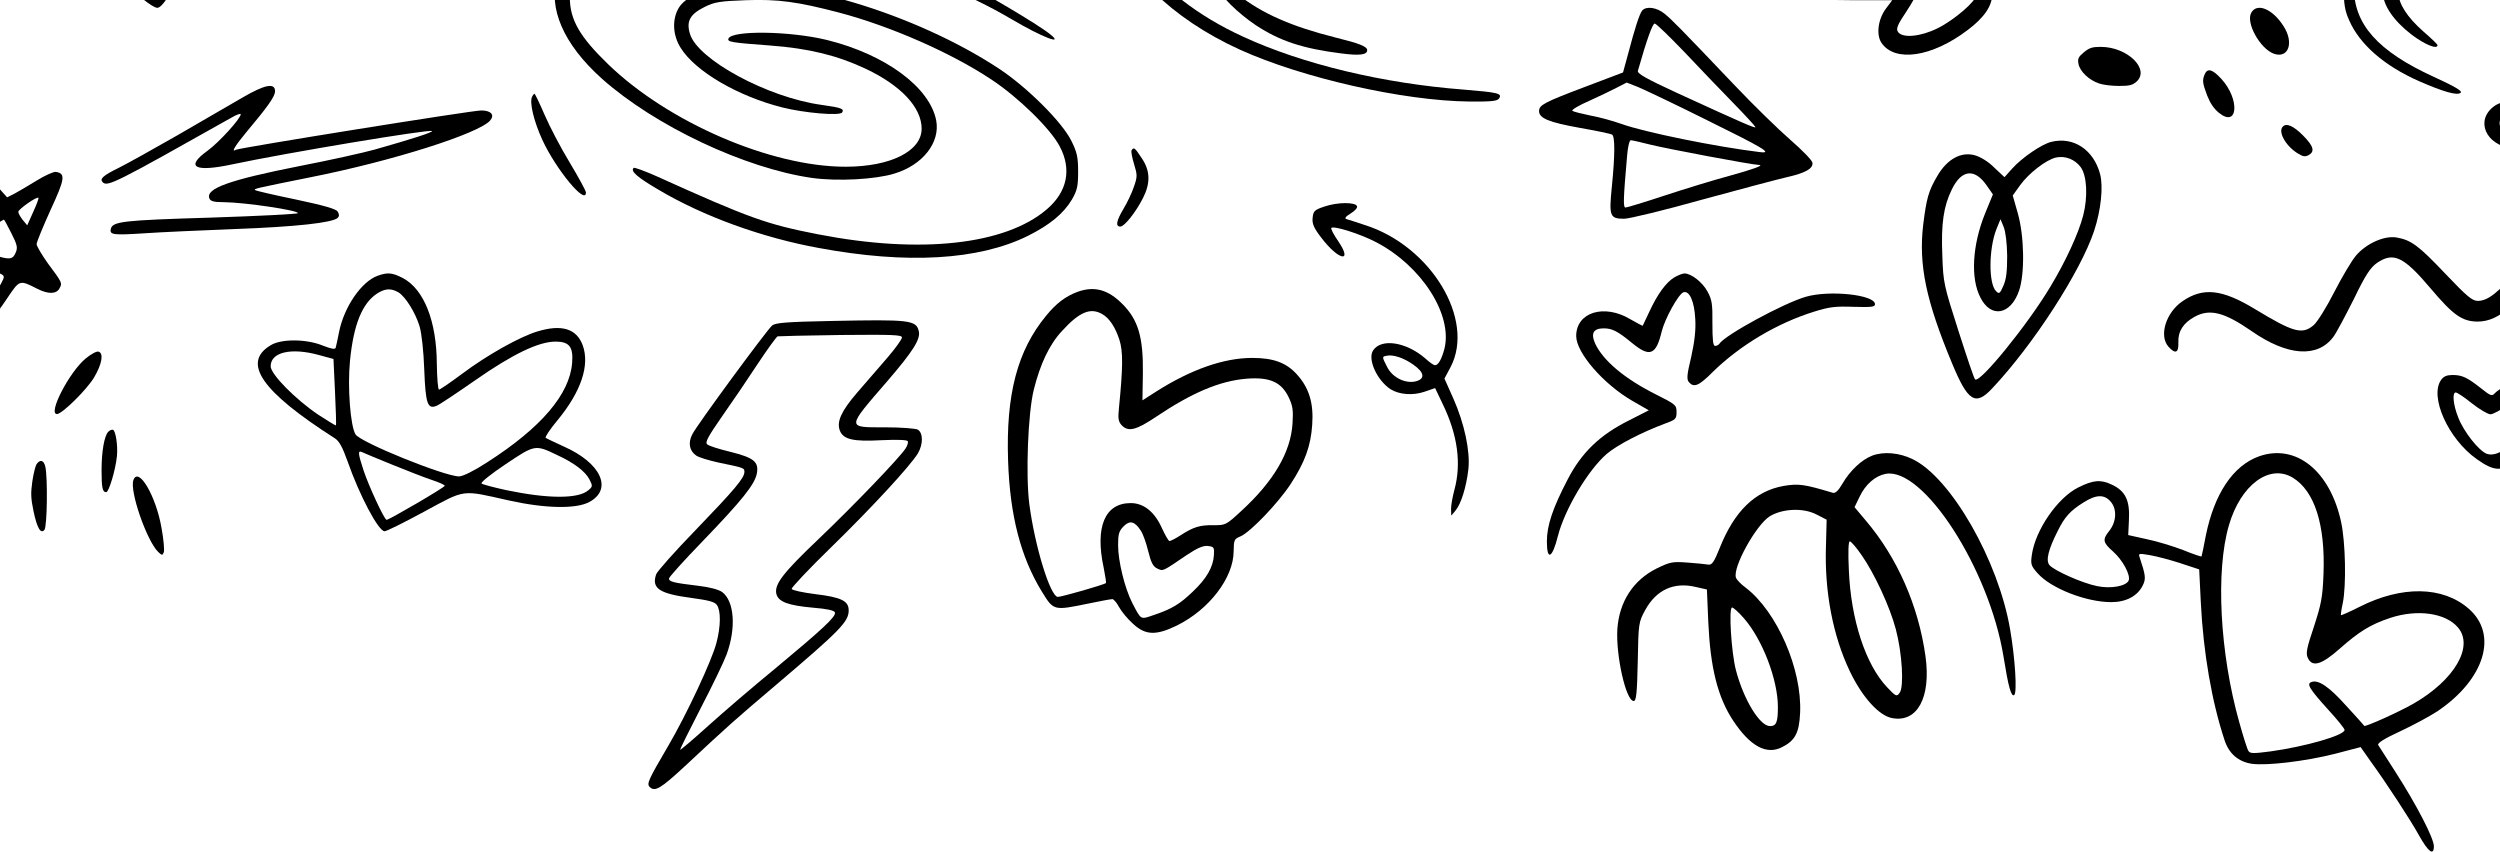 <svg width="320" height="109" viewBox="0 0 320 109" fill="none" xmlns="http://www.w3.org/2000/svg">
<path d="M136.055 -40.09C133.989 -36.817 133 -33.233 133 -28.745C133 -24.71 133.465 -22.734 135.211 -19.291C136.2 -17.315 136.899 -16.412 139.284 -14.098C142.019 -11.445 142.194 -11.22 142.484 -9.724C143.561 -3.91 149.903 2.355 158.719 6.363C166.69 9.975 179.637 12.91 188.045 12.995C190.925 13.023 191.652 12.938 191.885 12.6C192.293 11.951 191.798 11.838 187.376 11.471C177.018 10.681 166.69 8.197 159.126 4.698C153.307 2.045 148.507 -1.709 145.976 -5.547C144.987 -7.099 143.765 -9.949 143.997 -10.204C144.085 -10.288 145.103 -10.062 146.267 -9.724C148.769 -9.018 150.223 -8.99 152.202 -9.554C154.267 -10.147 155.547 -11.502 155.751 -13.336C155.926 -15.199 155.693 -15.961 154.616 -17.146C153.395 -18.501 151.649 -19.093 149.351 -18.952C146.296 -18.755 144.143 -17.344 143.095 -14.888C142.805 -14.211 142.397 -13.647 142.164 -13.647C141.583 -13.647 138.499 -16.864 137.364 -18.698C134.018 -24.004 133.669 -31.511 136.433 -38.087C137.015 -39.441 137.393 -40.655 137.306 -40.768C137.015 -41.219 136.666 -41.022 136.055 -40.09ZM151.503 -17.315C152.871 -16.92 154.355 -15.312 154.355 -14.183C154.355 -11.982 152.551 -10.683 149.409 -10.711C146.79 -10.711 144.172 -11.84 144.172 -12.969C144.172 -14.38 145.539 -16.158 147.169 -16.92C148.827 -17.654 149.845 -17.739 151.503 -17.315Z" fill="black"/>
<path d="M22.102 -19.34C21.76 -18.981 20.849 -17.682 20.109 -16.466L18.771 -14.227L17.718 -15.582C15.156 -18.87 11.911 -19.837 10.573 -17.709C8.808 -14.918 11.313 -7.208 15.441 -2.786C17.32 -0.796 19.512 1 20.138 1C21.248 1 24.237 -5.218 25.404 -9.971C26.429 -14.145 26.087 -18.925 24.721 -19.782C24.038 -20.197 22.785 -20.003 22.102 -19.34ZM24.209 -15.416C24.294 -12.873 24.066 -12.21 23.298 -13.039C22.871 -13.481 22.871 -13.675 23.241 -15.029C23.468 -15.858 23.668 -16.77 23.668 -17.046C23.668 -17.958 23.07 -17.488 22.472 -16.134C22.102 -15.25 21.76 -14.835 21.618 -14.974C21.305 -15.277 21.647 -16.051 22.728 -17.461C23.725 -18.76 24.066 -18.29 24.209 -15.416ZM15.156 -15.609C15.925 -14.891 16.551 -14.117 16.551 -13.896C16.551 -13.702 16.124 -13.923 15.612 -14.421C15.099 -14.918 14.558 -15.305 14.416 -15.305C14.245 -15.305 13.932 -14.725 13.704 -13.979C13.448 -13.26 13.135 -12.707 12.993 -12.707C12.423 -12.79 11.598 -14.227 11.598 -15.112C11.598 -16.549 11.883 -16.963 12.879 -16.963C13.591 -16.963 14.103 -16.659 15.156 -15.609ZM20.935 -12.376C20.679 -11.795 20.337 -10.994 20.195 -10.635C19.967 -9.999 19.91 -9.999 19.483 -10.414C19.028 -10.828 19.056 -10.911 19.625 -11.519C19.967 -11.878 20.252 -12.238 20.252 -12.32C20.252 -12.431 20.394 -12.846 20.536 -13.26C20.736 -13.758 20.935 -13.923 21.134 -13.73C21.305 -13.564 21.248 -13.094 20.935 -12.376ZM15.697 -11.187C15.412 -10.165 15.327 -10.082 14.843 -10.331C14.188 -10.662 14.131 -11.243 14.587 -12.514C14.9 -13.426 14.928 -13.426 15.469 -12.873C15.953 -12.403 15.982 -12.21 15.697 -11.187ZM23.241 -11.436C23.753 -10.883 23.753 -10.8 23.269 -8.838C23.013 -7.733 22.415 -6.02 21.931 -5.08L21.077 -3.311L20.337 -4.057C19.625 -4.748 19.597 -4.831 19.939 -5.909C20.252 -6.987 20.337 -7.042 21.134 -6.876C22.074 -6.655 22.187 -6.959 21.504 -7.982C21.077 -8.59 21.106 -8.783 21.533 -10.11C22.273 -12.293 22.358 -12.376 23.241 -11.436ZM18.515 -9.695C19.312 -8.7 19.341 -8.562 19.028 -7.761C18.515 -6.572 18.174 -6.572 17.263 -7.705C16.579 -8.59 16.523 -8.866 16.693 -9.944C16.893 -11.353 17.177 -11.326 18.515 -9.695ZM14.416 -8.949C14.9 -8.424 14.843 -7.014 14.302 -7.014C13.932 -7.014 13.164 -8.7 13.334 -9.142C13.534 -9.64 13.818 -9.585 14.416 -8.949ZM17.433 -5.605C17.917 -4.942 17.946 -4.748 17.633 -4.057C17.433 -3.643 17.263 -3.228 17.206 -3.173C17.092 -3.007 16.295 -3.726 15.697 -4.5C15.242 -5.163 15.213 -5.329 15.583 -6.158C16.039 -7.18 16.323 -7.097 17.433 -5.605ZM19.967 -2.731C20.536 -2.15 20.593 -1.957 20.309 -1.349C19.91 -0.492 19.398 -0.465 18.572 -1.321C17.946 -1.957 17.946 -2.012 18.401 -2.703C18.999 -3.588 19.142 -3.588 19.967 -2.731Z" fill="black"/>
<path d="M196 -16.696C196 -15.23 199.388 -12.004 202.689 -10.273C205.697 -8.719 208.238 -7.839 211.772 -7.164C214.401 -6.666 214.635 -6.548 216.095 -5.199C218.695 -2.735 223.368 -0.976 229.005 -0.272C230.349 -0.125 233.883 0.022 236.833 0.022H242.207L241.418 1.077C240.396 2.426 240.133 4.392 240.805 5.447C242.499 8.028 247.289 7.324 251.875 3.834C253.978 2.251 255 0.755 255 -0.741C255 -1.797 254.825 -2.061 251.992 -4.818C248.545 -8.191 246.471 -9.422 243.901 -9.598C242.47 -9.716 242.149 -9.628 241.331 -8.924C240.513 -8.249 240.396 -7.956 240.396 -6.724C240.396 -5.932 240.659 -4.7 240.98 -3.938C241.301 -3.175 241.564 -2.442 241.564 -2.296C241.564 -1.856 231.225 -1.973 228.129 -2.471C224.799 -2.97 220.739 -4.378 219.016 -5.61C217.643 -6.636 217.526 -6.46 220.301 -7.457C223.193 -8.455 224.916 -10.302 224.916 -12.326C224.916 -14.907 221.761 -16.637 218.432 -15.846C215.803 -15.259 214.08 -13.382 213.729 -10.742C213.642 -10.126 213.525 -9.54 213.437 -9.452C213.145 -9.188 207.333 -10.566 204.996 -11.446C202.513 -12.414 198.95 -14.643 197.636 -16.08C196.759 -16.989 196 -17.283 196 -16.696ZM221.732 -13.177C223.631 -12.15 220.272 -9.364 217.117 -9.364C216.212 -9.364 216.153 -9.422 216.153 -10.332C216.183 -11.505 216.738 -12.561 217.643 -13.059C218.49 -13.529 220.944 -13.587 221.732 -13.177ZM246.092 -6.754C248.019 -5.815 252.955 -1.416 252.955 -0.624C252.955 0.139 250.122 2.573 248.049 3.6C245.829 4.714 243.463 4.919 242.937 4.069C242.674 3.688 242.879 3.16 243.989 1.517C244.748 0.373 245.361 -0.741 245.361 -0.976C245.361 -1.21 244.894 -1.973 244.31 -2.677C242.762 -4.525 241.973 -6.754 242.645 -7.399C243.054 -7.839 244.427 -7.575 246.092 -6.754Z" fill="black"/>
<path d="M83.087 -10.62C69.758 -8.283 67.016 1.094 77.049 10.077C83.816 16.103 95.307 21.538 103.941 22.777C107.207 23.227 112.049 22.974 114.499 22.214C118.115 21.115 120.361 18.243 119.836 15.427C119.019 11.175 113.361 6.98 105.865 5.121C101.17 3.967 93.616 3.854 93.237 4.952C93.091 5.375 93.674 5.459 98.574 5.825C103.503 6.191 107.178 7.092 110.824 8.81C115.344 10.95 117.969 13.766 117.969 16.469C117.969 19.341 114.003 21.341 108.228 21.341C98.691 21.341 85.566 15.681 77.866 8.247C74.22 4.727 72.937 2.53 72.937 -0.342C72.908 -1.862 73.054 -2.397 73.725 -3.524C77.575 -9.86 91.749 -10.901 108.345 -6.058C117.415 -3.439 124.007 -0.764 129.461 2.446C133.311 4.727 136.344 5.91 134.39 4.361C132.815 3.094 125.669 -1.13 122.782 -2.51C115.403 -6.058 104.145 -9.465 96.066 -10.62C92.362 -11.127 85.974 -11.127 83.087 -10.62Z" fill="black"/>
<path d="M308.327 -10.746C304.767 -10.189 302.293 -8.517 300.875 -5.704C300.121 -4.172 300 -3.615 300 -1.442C300 0.479 300.151 1.426 300.694 2.596C302.021 5.66 305.159 8.418 309.655 10.396C312.763 11.76 314.543 12.262 314.965 11.872C315.206 11.649 314.211 11.064 311.526 9.838C304.345 6.552 301.267 3.098 301.297 -1.693C301.328 -5.648 304.013 -8.462 308.75 -9.548C311.133 -10.077 311.676 -10.384 311.013 -10.774C310.5 -11.08 310.56 -11.08 308.327 -10.746Z" fill="black"/>
<path d="M269.757 -8.238C268.368 -6.889 268.942 -4.52 271.056 -2.63C274.198 0.188 277.763 -0.831 276.857 -4.28C276.404 -5.899 275.165 -7.728 273.987 -8.448C272.627 -9.258 270.664 -9.168 269.757 -8.238Z" fill="black"/>
<path d="M307.8 -4.378C305.7 -3.428 305 -2.559 305 -1.039C305 0.645 306.367 2.654 308.7 4.446C310.4 5.722 312 6.374 312 5.776C312 5.668 311.2 4.907 310.2 4.039C308.1 2.192 307 0.455 307 -0.93C307 -1.772 307.267 -2.125 308.5 -3.075C310.867 -4.894 310.467 -5.627 307.8 -4.378Z" fill="black"/>
<path d="M156 -1.502C156 -0.73 158.426 1.676 160.735 3.22C163.805 5.24 166.728 6.22 171.726 6.844C174.006 7.14 175 7.022 175 6.428C175 5.953 174.035 5.566 170.908 4.794C165.354 3.398 161.525 1.735 158.426 -0.73C156.643 -2.155 156 -2.333 156 -1.502Z" fill="black"/>
<path d="M92.3 -1.764C89.927 -1.412 87.642 -0.239 86.91 0.963C86.002 2.429 86.09 4.511 87.144 6.153C89.019 9.144 94.439 12.311 100.122 13.748C102.876 14.452 107.504 14.862 107.797 14.393C108.09 13.924 107.68 13.777 105.161 13.425C98.276 12.487 89.283 7.619 88.316 4.335C87.818 2.722 88.316 1.813 90.22 0.875C91.451 0.259 92.183 0.142 95.493 0.025C99.624 -0.122 102.114 0.23 107.387 1.608C113.949 3.338 121.712 6.74 126.839 10.141C130.325 12.428 134.426 16.446 135.627 18.704C137.209 21.665 136.623 24.539 133.987 26.797C128.684 31.342 117.816 32.544 104.721 29.993C98.1 28.703 95.962 27.94 84.01 22.545C82.486 21.87 81.197 21.401 81.109 21.489C80.67 21.9 81.52 22.662 84.273 24.275C89.986 27.677 97.573 30.433 104.868 31.753C116.087 33.834 125.257 33.307 131.555 30.198C134.367 28.791 136.125 27.354 137.209 25.536C137.883 24.363 138 23.835 138 21.959C138 20.111 137.854 19.466 137.121 18C135.92 15.595 131.497 11.197 127.923 8.822C117.084 1.667 100.942 -3.142 92.3 -1.764Z" fill="black"/>
<path d="M210.202 1.349C209.851 1.78 209.267 3.589 208.391 6.92L207.748 9.275L203.046 11.056C197.643 13.095 197 13.44 197 14.215C197 15.134 198.227 15.651 202.228 16.369C204.331 16.742 206.171 17.116 206.346 17.23C206.726 17.46 206.726 19.844 206.317 23.893C205.938 27.684 206.054 28 207.894 28C208.537 28 213.035 26.909 217.854 25.559C222.703 24.238 227.551 22.945 228.69 22.687C231.115 22.141 232.108 21.567 231.991 20.82C231.932 20.504 230.676 19.212 229.158 17.891C227.639 16.57 224.426 13.44 222.031 10.912C214.7 3.216 214.087 2.613 213.093 1.78C212.1 0.947 210.728 0.746 210.202 1.349ZM215.605 6.662C217.504 8.672 220.308 11.601 221.827 13.152C223.345 14.703 224.63 16.11 224.689 16.254C224.806 16.512 223.345 15.881 214.583 11.86C210.728 10.079 209.559 9.419 209.647 9.074C210.786 5.082 211.516 3.015 211.808 3.015C211.984 3.015 213.678 4.652 215.605 6.662ZM218.292 15.278C225.799 18.982 226.967 19.672 225.273 19.471C219.607 18.781 210.436 16.915 207.515 15.852C206.463 15.479 204.711 14.99 203.572 14.789C202.462 14.56 201.41 14.301 201.264 14.186C201.118 14.071 202.111 13.468 203.455 12.894C204.769 12.291 206.405 11.515 207.047 11.171L208.216 10.568L209.676 11.142C210.494 11.487 214.379 13.325 218.292 15.278ZM211.283 18.523C213.356 19.04 224.309 21.108 225.127 21.108C225.886 21.136 224.455 21.653 221.242 22.543C219.402 23.032 215.751 24.152 213.123 25.013C210.523 25.875 208.245 26.564 208.07 26.564C207.748 26.564 207.778 25.559 208.274 19.873C208.362 18.81 208.566 17.948 208.741 17.948C208.888 17.948 210.056 18.207 211.283 18.523Z" fill="black"/>
<path d="M288.164 1.626C287.433 2.898 289.279 6.226 291.056 6.878C292.938 7.531 293.669 5.443 292.276 3.323C290.882 1.137 288.896 0.321 288.164 1.626Z" fill="black"/>
<path d="M266.75 6.682C266.024 7.295 265.913 7.5 266.052 8.205C266.247 9.159 267.391 10.25 268.675 10.682C269.177 10.864 270.321 11 271.214 11C272.553 11 272.943 10.909 273.446 10.477C275.259 8.886 272.33 6 268.898 6C267.81 6 267.447 6.114 266.75 6.682Z" fill="black"/>
<path d="M282.203 9.499C281.884 10.282 281.906 10.618 282.522 12.242C282.91 13.221 283.388 13.921 284.004 14.425C286.466 16.44 286.74 12.717 284.323 10.086C283.183 8.855 282.568 8.687 282.203 9.499Z" fill="black"/>
<path d="M30.959 12.534C29.523 13.365 25.833 15.512 22.758 17.288C19.712 19.035 16.314 20.925 15.23 21.469C13.18 22.471 12.712 22.901 13.151 23.331C13.766 23.932 14.733 23.445 29.582 15.083C30.256 14.682 30.812 14.481 30.812 14.625C30.812 15.169 28.059 18.204 26.565 19.293C23.666 21.383 24.896 22.07 29.729 21.039C36.729 19.55 55.005 16.515 55.298 16.772C55.444 16.916 52.808 17.775 47.946 19.149C46.511 19.55 42.147 20.524 38.281 21.268C29.319 23.044 26.302 24.132 26.8 25.392C26.946 25.765 27.385 25.879 28.674 25.879C31.339 25.908 38.134 26.91 38.134 27.282C38.134 27.397 33.097 27.655 26.946 27.855C15.582 28.199 14.381 28.342 14.176 29.344C14.03 30.06 14.557 30.118 18.511 29.86C20.532 29.717 25.745 29.488 30.109 29.316C37.842 29.029 42.586 28.514 43.231 27.884C43.436 27.683 43.436 27.454 43.231 27.082C42.996 26.738 41.503 26.309 37.871 25.536C35.088 24.963 32.745 24.419 32.657 24.333C32.482 24.161 32.423 24.161 39.687 22.7C50.26 20.61 61.302 17.087 62.737 15.427C63.352 14.71 62.854 14.138 61.595 14.138C60.423 14.138 30.607 18.92 30.168 19.178C29.553 19.579 30.08 18.663 31.486 16.973C34.327 13.594 35.206 12.334 35.206 11.675C35.206 10.558 33.888 10.816 30.959 12.534Z" fill="black"/>
<path d="M68.127 12.349C67.718 13.014 68.332 15.549 69.443 17.957C71.198 21.728 75 26.323 75 24.643C75 24.422 74.064 22.711 72.924 20.809C71.783 18.94 70.35 16.183 69.707 14.694C69.063 13.204 68.478 12 68.42 12C68.361 12 68.215 12.158 68.127 12.349Z" fill="black"/>
<path d="M319.257 13.59C316.798 15.385 318.154 18.57 321.527 18.976C324.994 19.352 326.35 15.269 323.324 13.561C322 12.808 320.329 12.808 319.257 13.59ZM322.536 15.298C323.261 15.964 323.292 16.254 322.851 17.065C322.63 17.412 322.189 17.615 321.558 17.615C320.802 17.615 320.518 17.441 320.171 16.688C319.667 15.53 320.045 14.719 321.117 14.719C321.558 14.719 322.189 14.98 322.536 15.298Z" fill="black"/>
<path d="M292.203 16.205C291.559 16.836 292.525 18.62 294.027 19.581C294.752 20.047 295.047 20.102 295.503 19.855C296.335 19.389 296.147 18.703 294.752 17.303C293.571 16.123 292.659 15.711 292.203 16.205Z" fill="black"/>
<path d="M262.565 18.161C261.339 18.447 258.8 20.192 257.545 21.593L256.576 22.679L255.264 21.45C254.494 20.678 253.496 20.077 252.783 19.877C251.043 19.391 249.275 20.334 248.02 22.451C246.851 24.424 246.594 25.339 246.166 28.799C245.567 33.918 246.537 38.522 249.874 46.529C251.899 51.419 252.868 52.02 255.036 49.675C260.283 44.098 266.301 34.776 268.041 29.571C268.925 26.912 269.238 23.881 268.811 22.279C267.984 19.162 265.388 17.446 262.565 18.161ZM266.329 21.393C267.128 22.479 267.271 25.196 266.643 27.598C266.044 29.886 264.447 33.375 262.451 36.692C259.513 41.611 253.353 49.16 252.811 48.56C252.669 48.445 251.728 45.614 250.672 42.325C248.819 36.52 248.733 36.206 248.619 32.745C248.448 28.656 248.762 26.426 249.845 24.224C251.072 21.707 252.754 21.507 254.294 23.738L255.093 24.881L254.095 27.312C252.441 31.401 252.212 35.634 253.496 38.093C254.836 40.753 257.346 40.324 258.43 37.235C259.2 35.033 259.114 30.172 258.258 27.226L257.631 25.024L258.572 23.709C259.684 22.165 261.909 20.449 263.164 20.163C264.333 19.905 265.588 20.392 266.329 21.393ZM256.918 32.745C256.918 34.747 256.804 35.748 256.433 36.578C255.977 37.607 255.891 37.664 255.492 37.264C254.522 36.291 254.551 31.83 255.549 29.314L256.062 28.056L256.462 29.028C256.718 29.657 256.89 31.058 256.918 32.745Z" fill="black"/>
<path d="M144.844 19.234C144.758 19.37 144.902 20.184 145.16 20.997C145.591 22.408 145.591 22.625 145.131 23.927C144.873 24.714 144.27 25.962 143.811 26.721C142.892 28.268 142.748 29 143.409 29C143.926 29 145.39 27.155 146.309 25.338C147.285 23.412 147.227 21.838 146.136 20.238C145.246 18.881 145.131 18.8 144.844 19.234Z" fill="black"/>
<path d="M4.685 23.117C3.631 23.763 2.343 24.527 1.845 24.791L0.909 25.261L-0.321 23.881C-1.17 22.912 -1.726 22.53 -2.165 22.589C-2.721 22.677 -2.78 22.912 -2.926 25.32L-3.072 27.963L-7.082 29.755C-11.356 31.664 -12 32.046 -12 32.692C-12 33.485 -10.683 33.925 -7.609 34.16C-2.75 34.483 -3.102 34.219 -2.926 37.831C-2.78 40.739 -2.75 40.886 -2.106 40.974C-1.199 41.121 -0.789 40.71 0.938 38.154C2.518 35.805 2.489 35.805 4.743 36.95C6.177 37.684 7.202 37.655 7.612 36.921C7.992 36.216 7.992 36.216 6.09 33.661C5.329 32.574 4.685 31.488 4.685 31.253C4.685 30.988 5.504 29.02 6.47 26.877C8.314 22.882 8.431 22.207 7.143 22.001C6.821 21.972 5.738 22.471 4.685 23.117ZM4.245 27.141L3.484 28.844L2.899 28.139C2.606 27.758 2.343 27.317 2.343 27.111C2.343 26.788 4.714 25.114 4.919 25.32C4.977 25.379 4.685 26.201 4.245 27.141ZM-0.877 26.377C-0.877 26.524 -0.994 26.642 -1.17 26.642C-1.316 26.642 -1.462 26.436 -1.462 26.172C-1.462 25.937 -1.316 25.819 -1.17 25.907C-0.994 25.995 -0.877 26.201 -0.877 26.377ZM1.465 29.872C2.226 31.37 2.284 31.723 1.992 32.369C1.64 33.191 1.26 33.25 -0.35 32.78C-1.462 32.486 -1.462 32.486 -1.462 30.871C-1.462 29.373 -1.404 29.226 -0.496 28.698C0.001 28.374 0.47 28.11 0.499 28.11C0.557 28.11 0.967 28.903 1.465 29.872ZM-3.102 30.9C-2.663 32.104 -3.599 32.633 -5.56 32.281L-6.878 32.046L-5.414 31.253C-3.716 30.372 -3.336 30.313 -3.102 30.9ZM0.235 35.129C0.587 35.335 0.557 35.511 0.177 36.216C-0.057 36.686 -0.526 37.391 -0.848 37.802L-1.462 38.536V36.686C-1.462 34.983 -1.404 34.865 -0.789 34.865C-0.438 34.865 0.03 34.983 0.235 35.129Z" fill="black"/>
<path d="M169.561 26.427C168.25 26.861 168.104 27.006 168.017 27.875C167.93 28.627 168.163 29.177 169.124 30.422C171.339 33.346 173.233 33.722 171.281 30.856C170.698 30.017 170.319 29.264 170.406 29.177C170.727 28.859 174.165 29.959 176.147 31.001C181.975 34.041 185.967 40.294 184.889 44.636C184.51 46.026 184.102 46.749 183.665 46.749C183.519 46.749 182.966 46.373 182.441 45.881C179.993 43.767 176.817 43.275 175.768 44.839C175.011 45.939 176.234 48.66 177.983 49.818C179.09 50.513 180.839 50.657 182.354 50.136L183.694 49.673L184.685 51.757C186.579 55.665 187.074 59.342 186.171 62.671C185.938 63.539 185.734 64.639 185.734 65.132L185.763 66L186.317 65.334C187.016 64.495 187.686 62.352 187.949 60.094C188.211 57.807 187.453 54.218 186.025 51.005L184.889 48.457L185.676 46.981C188.852 40.902 183.141 31.464 174.69 28.801C173.641 28.454 172.592 28.106 172.359 28.048C172.067 27.962 172.213 27.73 172.883 27.325C173.408 27.006 173.787 26.601 173.699 26.398C173.524 25.848 171.164 25.877 169.561 26.427ZM180.926 46.691C182.325 47.675 182.441 48.486 181.246 48.804C179.935 49.152 178.245 48.341 177.575 47.01C176.875 45.649 176.875 45.649 177.517 45.533C178.303 45.36 179.673 45.794 180.926 46.691Z" fill="black"/>
<path d="M325.487 31.125C324.707 31.743 323.175 33.333 322.107 34.658C319.853 37.396 318.438 38.514 317.166 38.514C316.444 38.514 315.78 37.955 312.977 35.011C309.54 31.39 308.615 30.713 306.708 30.389C305.148 30.153 302.866 31.184 301.566 32.715C301.017 33.362 299.775 35.453 298.793 37.366C297.811 39.309 296.626 41.194 296.164 41.606C294.69 42.872 293.564 42.548 288.653 39.574C284.435 37.013 282.008 36.748 279.379 38.544C277.241 39.986 276.317 42.96 277.559 44.373C278.455 45.374 278.888 45.168 278.83 43.814C278.772 42.401 279.466 41.341 280.91 40.546C282.846 39.486 284.695 39.957 288.19 42.371C292.784 45.58 296.655 45.845 298.677 43.107C299.053 42.607 300.208 40.428 301.277 38.308C302.78 35.188 303.415 34.246 304.253 33.657C306.362 32.214 307.662 32.833 311.1 36.895C313.989 40.31 315.115 41.135 317.109 41.164C318.553 41.164 319.882 40.575 321.355 39.221C323.204 37.514 328 31.272 328 30.595C328 29.653 327.076 29.83 325.487 31.125Z" fill="black"/>
<path d="M48.325 35.302C46.238 36.063 44.01 39.338 43.389 42.556C43.22 43.433 43.023 44.31 42.966 44.515C42.881 44.749 42.43 44.661 41.358 44.252C39.271 43.374 35.999 43.345 34.645 44.193C30.922 46.416 33.461 50.101 42.853 56.097C43.417 56.448 43.84 57.237 44.489 59.051C46.012 63.408 48.438 68 49.228 68C49.482 68 51.767 66.859 54.305 65.485C59.664 62.589 58.987 62.677 65.108 64.052C69.819 65.105 73.768 65.163 75.432 64.256C78.478 62.619 76.927 59.255 72.16 57.15C71.003 56.623 69.96 56.126 69.847 56.038C69.734 55.95 70.411 54.927 71.342 53.815C74.388 50.13 75.516 46.738 74.586 44.193C73.796 42.058 71.878 41.473 68.747 42.438C66.519 43.111 62.344 45.451 59.185 47.82C57.69 48.931 56.336 49.867 56.195 49.867C56.054 49.867 55.941 48.376 55.913 46.562C55.885 41.122 54.277 37.028 51.569 35.595C50.215 34.893 49.623 34.834 48.325 35.302ZM50.977 37.408C51.879 37.935 53.177 40.011 53.713 41.795C53.967 42.672 54.221 44.925 54.305 47.323C54.474 51.71 54.728 52.412 55.885 51.944C56.251 51.797 58.48 50.306 60.877 48.639C65.616 45.334 68.944 43.725 71.116 43.725C72.865 43.725 73.401 44.398 73.232 46.445C72.921 50.481 69.254 54.751 62.372 59.168C60.708 60.25 59.241 60.981 58.762 60.981C56.928 60.981 46.125 56.623 45.505 55.599C44.856 54.547 44.461 49.575 44.8 46.182C45.251 41.532 46.379 38.783 48.297 37.554C49.312 36.911 50.046 36.882 50.977 37.408ZM40.851 45.451L42.684 45.948L42.881 50.16C42.994 52.499 43.051 54.43 42.994 54.459C42.966 54.488 41.951 53.874 40.738 53.084C37.833 51.125 34.645 47.908 34.645 46.884C34.645 45.071 37.268 44.456 40.851 45.451ZM71.285 58.232C73.514 59.255 74.952 60.367 75.46 61.39C75.883 62.209 75.855 62.297 75.291 62.765C73.993 63.876 70.101 63.847 64.798 62.736C63.19 62.385 61.752 62.005 61.639 61.888C61.498 61.741 62.908 60.63 64.742 59.401C68.465 56.916 68.493 56.886 71.285 58.232ZM50.159 59.46C52.105 60.25 54.418 61.156 55.321 61.449C56.195 61.741 56.928 62.063 56.928 62.18C56.928 62.385 49.82 66.538 49.482 66.538C49.2 66.538 47.141 62.092 46.52 60.162C45.843 58.085 45.787 57.647 46.294 57.852C46.464 57.939 48.212 58.67 50.159 59.46Z" fill="black"/>
<path d="M214.309 35.506C213.241 36.153 212.144 37.672 211.105 39.921C210.672 40.849 210.297 41.636 210.268 41.693C210.239 41.721 209.546 41.355 208.709 40.877C205.361 38.852 201.753 39.949 201.753 43.014C201.753 45.151 205.245 49.173 208.94 51.31L211.047 52.519L208.507 53.813C204.784 55.669 202.445 57.918 200.656 61.377C198.751 65.033 198 67.254 198 69.307C198 71.838 198.693 71.472 199.414 68.604C200.28 65.201 203.282 60.14 205.678 58.087C207.006 56.962 210.066 55.359 213.155 54.206C214.482 53.728 214.598 53.616 214.598 52.744C214.598 51.844 214.482 51.76 211.971 50.494C207.988 48.498 205.216 46.192 204.177 43.97C203.6 42.677 203.946 42.03 205.274 42.03C206.342 42.03 207.035 42.368 208.882 43.886C211.163 45.77 211.971 45.461 212.693 42.452C213.097 40.793 214.829 37.672 215.464 37.418C216.243 37.137 216.878 38.571 216.994 40.821C217.08 42.255 216.907 43.717 216.474 45.686C215.926 47.964 215.868 48.554 216.186 48.92C216.821 49.651 217.456 49.398 219.216 47.626C222.68 44.224 227.472 41.355 232.206 39.893C234.169 39.274 234.948 39.19 237.258 39.274C239.538 39.331 240 39.302 240 38.937C240 37.728 234.198 37.109 231.167 37.981C228.309 38.796 220.775 42.902 220.082 43.999C219.996 44.139 219.736 44.28 219.534 44.28C219.274 44.28 219.188 43.549 219.188 41.383C219.216 38.909 219.13 38.346 218.553 37.306C217.918 36.125 216.474 35 215.608 35C215.377 35 214.8 35.225 214.309 35.506Z" fill="black"/>
<path d="M137.931 37.352C136.401 37.924 135.211 38.81 133.907 40.411C130.224 44.87 128.751 50.473 129.034 58.935C129.261 65.968 130.649 71.313 133.369 75.744C134.871 78.174 134.842 78.174 139.29 77.26C140.792 76.945 142.18 76.688 142.379 76.688C142.549 76.688 142.945 77.145 143.229 77.688C143.54 78.26 144.334 79.232 145.014 79.832C146.6 81.319 147.96 81.376 150.652 80.061C154.76 78.031 157.877 73.972 157.905 70.599C157.933 69.112 157.962 68.998 158.783 68.655C160.058 68.112 163.628 64.367 165.215 61.937C167.028 59.164 167.793 57.048 167.963 54.361C168.161 51.617 167.566 49.644 166.008 47.929C164.648 46.414 162.977 45.814 160.285 45.814C156.63 45.814 152.437 47.3 148.017 50.102L146.232 51.245L146.289 47.758C146.345 43.155 145.694 40.954 143.682 38.924C141.84 37.066 140.084 36.58 137.931 37.352ZM141.047 40.182C141.982 40.697 142.747 41.84 143.285 43.498C143.767 45.013 143.739 47.043 143.229 52.189C143.087 53.532 143.144 53.932 143.54 54.39C144.39 55.333 145.41 55.076 147.96 53.361C152.607 50.245 156.12 48.758 159.577 48.472C162.523 48.244 163.997 48.901 164.932 50.816C165.47 51.931 165.555 52.474 165.442 54.218C165.215 57.877 163.033 61.594 158.925 65.367C156.913 67.225 156.885 67.225 155.327 67.225C153.57 67.197 152.748 67.454 151.077 68.54C150.454 68.941 149.83 69.255 149.689 69.255C149.575 69.255 149.122 68.483 148.697 67.54C147.762 65.482 146.374 64.395 144.73 64.395C141.415 64.395 140.14 67.454 141.274 72.686C141.472 73.715 141.614 74.572 141.557 74.629C141.387 74.83 135.891 76.402 135.409 76.402C134.446 76.402 132.462 69.941 131.754 64.538C131.272 60.765 131.584 52.875 132.321 49.902C133.142 46.586 134.332 44.07 135.947 42.355C138.157 39.925 139.574 39.353 141.047 40.182ZM146.034 67.94C146.289 68.312 146.714 69.484 146.969 70.542C147.337 72.028 147.592 72.514 148.13 72.771C148.895 73.114 148.697 73.229 151.927 71.028C153.23 70.17 153.967 69.827 154.59 69.884C155.383 69.97 155.44 70.056 155.383 71.028C155.298 72.571 154.448 74.058 152.692 75.716C151.02 77.317 150.057 77.917 147.705 78.717C145.949 79.318 146.09 79.403 144.929 77.174C143.965 75.287 143.115 71.828 143.115 69.77C143.115 68.369 143.229 67.969 143.824 67.368C144.617 66.568 145.24 66.711 146.034 67.94Z" fill="black"/>
<path d="M106.474 41.082C100.709 41.197 99.26 41.313 98.835 41.661C98.153 42.24 89.179 54.436 88.611 55.595C88.043 56.696 88.242 57.709 89.122 58.318C89.463 58.55 90.713 58.926 91.877 59.187C95.228 59.882 95.285 59.882 95.285 60.404C95.285 61.186 94.007 62.692 89.009 67.877C86.396 70.571 84.124 73.121 83.982 73.526C83.386 75.322 84.38 75.989 88.526 76.539C90.684 76.829 91.479 77.031 91.763 77.437C92.274 78.161 92.274 80.131 91.707 82.275C91.138 84.505 87.901 91.429 85.544 95.455C82.96 99.858 82.761 100.322 83.159 100.727C83.812 101.394 84.55 100.959 87.674 98.062C93.41 92.703 93.95 92.24 99.403 87.605C107.524 80.71 108.632 79.581 108.632 78.132C108.632 76.915 107.695 76.452 104.344 76.046C102.753 75.844 101.39 75.554 101.334 75.38C101.277 75.235 103.549 72.802 106.417 70.021C111.642 64.922 116.527 59.621 117.492 58.028C118.174 56.869 118.174 55.392 117.464 54.986C117.152 54.842 115.306 54.697 113.318 54.697C108.32 54.697 108.291 54.9 113.602 48.758C116.868 44.963 117.861 43.399 117.606 42.385C117.265 40.966 116.442 40.879 106.474 41.082ZM115.448 43.196C115.448 43.428 114.596 44.616 113.545 45.832C112.466 47.049 110.762 49.077 109.683 50.294C107.695 52.611 107.07 53.972 107.496 55.102C107.922 56.232 109.172 56.551 112.778 56.348C114.709 56.261 116.072 56.29 116.186 56.464C116.271 56.638 116.158 57.043 115.902 57.42C115.135 58.607 109.2 64.778 104.798 68.978C100.226 73.323 99.09 74.801 99.374 76.017C99.63 77.031 100.851 77.495 104.06 77.784C105.877 77.929 106.786 78.132 106.871 78.393C107.042 78.914 105.281 80.537 99.289 85.519C96.563 87.75 92.672 91.081 90.684 92.877C88.696 94.673 87.049 96.064 87.049 95.977C87.049 95.861 88.242 93.456 89.719 90.588C91.195 87.75 92.672 84.679 93.013 83.752C94.234 80.392 94.007 76.973 92.445 75.786C91.99 75.467 90.855 75.148 89.321 74.975C86.169 74.598 85.629 74.453 85.629 74.048C85.629 73.874 87.532 71.759 89.861 69.355C94.972 64.053 96.619 61.997 96.875 60.606C97.159 59.1 96.477 58.578 93.439 57.825C92.019 57.478 90.713 57.072 90.514 56.869C90.23 56.609 90.627 55.884 92.416 53.306C93.666 51.539 95.711 48.526 96.96 46.614C98.21 44.732 99.374 43.109 99.544 43.051C99.715 43.022 103.35 42.935 107.638 42.878C114.17 42.82 115.448 42.849 115.448 43.196Z" fill="black"/>
<path d="M10.985 45.871C8.88 47.593 6.084 53 7.292 53C7.948 53 11.158 49.826 12.055 48.292C13.056 46.597 13.297 45.199 12.607 45.01C12.366 44.93 11.641 45.333 10.985 45.871Z" fill="black"/>
<path d="M312.471 48.615C310.925 50.738 313.375 56.214 317.049 58.784C319.206 60.32 320.198 60.376 321.947 59.091C324.396 57.303 326 54.202 326 51.213C326 48.307 324.105 47.469 321.189 49.09C320.373 49.537 319.527 50.095 319.323 50.347C318.973 50.738 318.798 50.682 317.573 49.704C315.795 48.307 315.153 48 313.929 48C313.2 48 312.792 48.168 312.471 48.615ZM316.407 51.632C317.369 52.386 318.448 53.029 318.769 53.029C319.119 53.029 320.139 52.47 321.043 51.8C323.172 50.179 323.784 50.067 323.901 51.297C324.221 54.37 320.518 58.868 318.302 58.085C317.282 57.694 315.357 55.264 314.658 53.448C313.987 51.772 313.87 50.235 314.337 50.235C314.512 50.235 315.445 50.85 316.407 51.632Z" fill="black"/>
<path d="M13.846 55.279C13.343 55.817 13 57.82 13 60.19C13 62.414 13.114 63 13.594 63C13.937 63 14.783 60.166 14.966 58.407C15.103 57.039 14.806 55.133 14.463 55.011C14.303 54.962 14.029 55.084 13.846 55.279Z" fill="black"/>
<path d="M289.175 58.403C285.835 59.587 283.432 63.2 282.347 68.547C282.083 69.992 281.82 71.177 281.79 71.235C281.761 71.264 280.677 70.917 279.417 70.397C278.127 69.905 276.047 69.269 274.757 69.009L272.413 68.489L272.501 66.611C272.647 64.067 272.061 62.853 270.332 62.044C268.896 61.35 267.929 61.437 266.024 62.391C263.357 63.72 260.515 67.853 260.075 71.032C259.899 72.246 259.987 72.449 260.837 73.402C262.537 75.31 267.02 77.073 270.244 77.073C272.149 77.073 273.614 76.293 274.288 74.905C274.698 74.067 274.64 73.633 273.849 71.264C273.702 70.83 273.849 70.83 275.197 71.061C276.047 71.206 277.805 71.668 279.124 72.102L281.497 72.882L281.702 77.073C282.025 83.547 283.109 89.818 284.75 94.76C285.307 96.466 286.509 97.506 288.238 97.766C290.172 98.026 295.066 97.448 298.846 96.495L302.158 95.627L303.418 97.419C305.469 100.252 308.517 104.905 309.631 106.928C310.832 109.067 311.536 109.587 311.536 108.315C311.536 107.304 309.338 103.055 306.671 98.893C305.528 97.13 304.532 95.57 304.414 95.367C304.268 95.136 305.147 94.558 307.228 93.604C308.898 92.824 311.037 91.668 312.004 91.032C318.041 86.957 319.8 81.206 315.99 77.911C312.679 75.021 307.433 74.934 302.011 77.68C300.751 78.316 299.696 78.778 299.638 78.749C299.608 78.691 299.696 77.998 299.872 77.217C300.341 74.934 300.224 69.414 299.667 66.842C298.26 60.281 293.894 56.755 289.175 58.403ZM293.483 61.148C296.267 62.853 297.645 67.16 297.41 73.431C297.293 76.495 297.117 77.333 296.179 80.223C295.271 82.911 295.124 83.633 295.388 84.183C295.945 85.454 297.147 85.107 299.491 83.026C301.982 80.83 303.418 79.934 305.938 79.096C309.426 77.94 313.03 78.46 314.613 80.31C316.693 82.737 314.173 87.044 308.957 90.049C307.052 91.148 302.715 93.084 302.627 92.911C302.597 92.853 301.572 91.697 300.312 90.338C298.114 87.882 296.736 86.957 295.857 87.304C295.212 87.535 295.593 88.171 298.055 90.888C299.169 92.102 300.106 93.258 300.106 93.431C300.106 94.125 295.037 95.57 290.641 96.177C288.443 96.466 288.003 96.466 287.798 96.119C287.652 95.916 287.124 94.24 286.626 92.448C284.135 83.605 283.578 73.084 285.307 67.217C286.802 62.073 290.494 59.327 293.483 61.148ZM270.215 64.269C271.006 65.252 270.889 66.842 269.951 67.998C269.101 69.067 269.16 69.443 270.478 70.599C271.709 71.697 272.735 73.605 272.471 74.298C272.178 75.021 270.185 75.397 268.427 75.021C266.522 74.645 262.918 73.027 262.331 72.333C261.833 71.755 262.185 70.339 263.386 67.969C264.266 66.177 264.998 65.368 266.669 64.327C268.339 63.258 269.394 63.258 270.215 64.269Z" fill="black"/>
<path d="M239.644 58.319C238.28 58.845 236.799 60.246 235.813 61.939C235.29 62.844 234.913 63.165 234.594 63.077C230.908 61.968 230.211 61.881 228.295 62.202C224.667 62.844 221.997 65.413 220.111 70.171C219.414 71.922 219.124 72.331 218.689 72.272C218.369 72.214 217.179 72.097 216.018 72.01C214.074 71.864 213.784 71.922 212.042 72.769C209.053 74.257 207.253 77.03 207.021 80.533C206.818 83.919 208.124 89.728 209.111 89.728C209.43 89.728 209.546 88.852 209.633 84.678C209.72 79.745 209.749 79.628 210.591 78.081C212.013 75.483 214.277 74.462 217.063 75.133L218.485 75.454L218.66 79.599C218.921 85.437 219.85 89.203 221.823 92.209C224 95.508 226.09 96.646 228.063 95.654C229.776 94.807 230.298 93.815 230.414 91.246C230.675 85.671 227.454 78.285 223.448 75.221C222.839 74.783 222.288 74.199 222.2 73.936C221.765 72.623 224.755 67.222 226.525 66.084C228.179 65.091 230.82 64.975 232.504 65.85L233.81 66.522L233.723 69.879C233.52 75.746 234.623 81.409 236.77 85.904C238.338 89.203 240.514 91.625 242.198 91.917C245.419 92.53 247.19 89.261 246.464 84.007C245.564 77.527 242.836 71.338 238.802 66.609L237.38 64.916L238.018 63.603C238.773 61.997 240.021 60.917 241.356 60.655C246.174 59.75 254.62 72.798 256.448 84.036C257.087 88.006 257.435 89.203 257.812 88.969C258.219 88.706 257.929 84.211 257.29 80.533C255.781 71.718 249.715 61.151 244.839 58.786C243.127 57.94 241.124 57.765 239.644 58.319ZM238.28 71.046C239.934 73.411 241.908 77.672 242.662 80.533C243.475 83.569 243.736 87.918 243.156 88.677C242.778 89.203 242.691 89.174 241.53 87.948C238.802 85.058 236.915 79.336 236.654 73.002C236.538 70.638 236.596 69.295 236.77 69.295C236.944 69.295 237.612 70.083 238.28 71.046ZM223.216 79.132C225.596 81.847 227.57 87.013 227.57 90.487C227.57 92.472 227.367 92.939 226.554 92.939C225.248 92.939 223.187 89.553 222.2 85.787C221.62 83.627 221.243 77.76 221.707 77.76C221.881 77.76 222.549 78.373 223.216 79.132Z" fill="black"/>
<path d="M4.686 59.408C4.543 59.606 4.281 60.627 4.139 61.619C3.924 63.121 3.948 63.773 4.281 65.388C4.734 67.571 5.21 68.393 5.686 67.826C6.043 67.401 6.114 61.108 5.805 59.748C5.614 58.898 5.138 58.756 4.686 59.408Z" fill="black"/>
<path d="M17.072 61.458C16.574 62.851 18.772 69.183 20.238 70.64C20.737 71.115 20.795 71.115 20.971 70.671C21.059 70.418 20.942 69.025 20.678 67.6C19.974 63.485 17.717 59.654 17.072 61.458Z" fill="black"/>
</svg>
